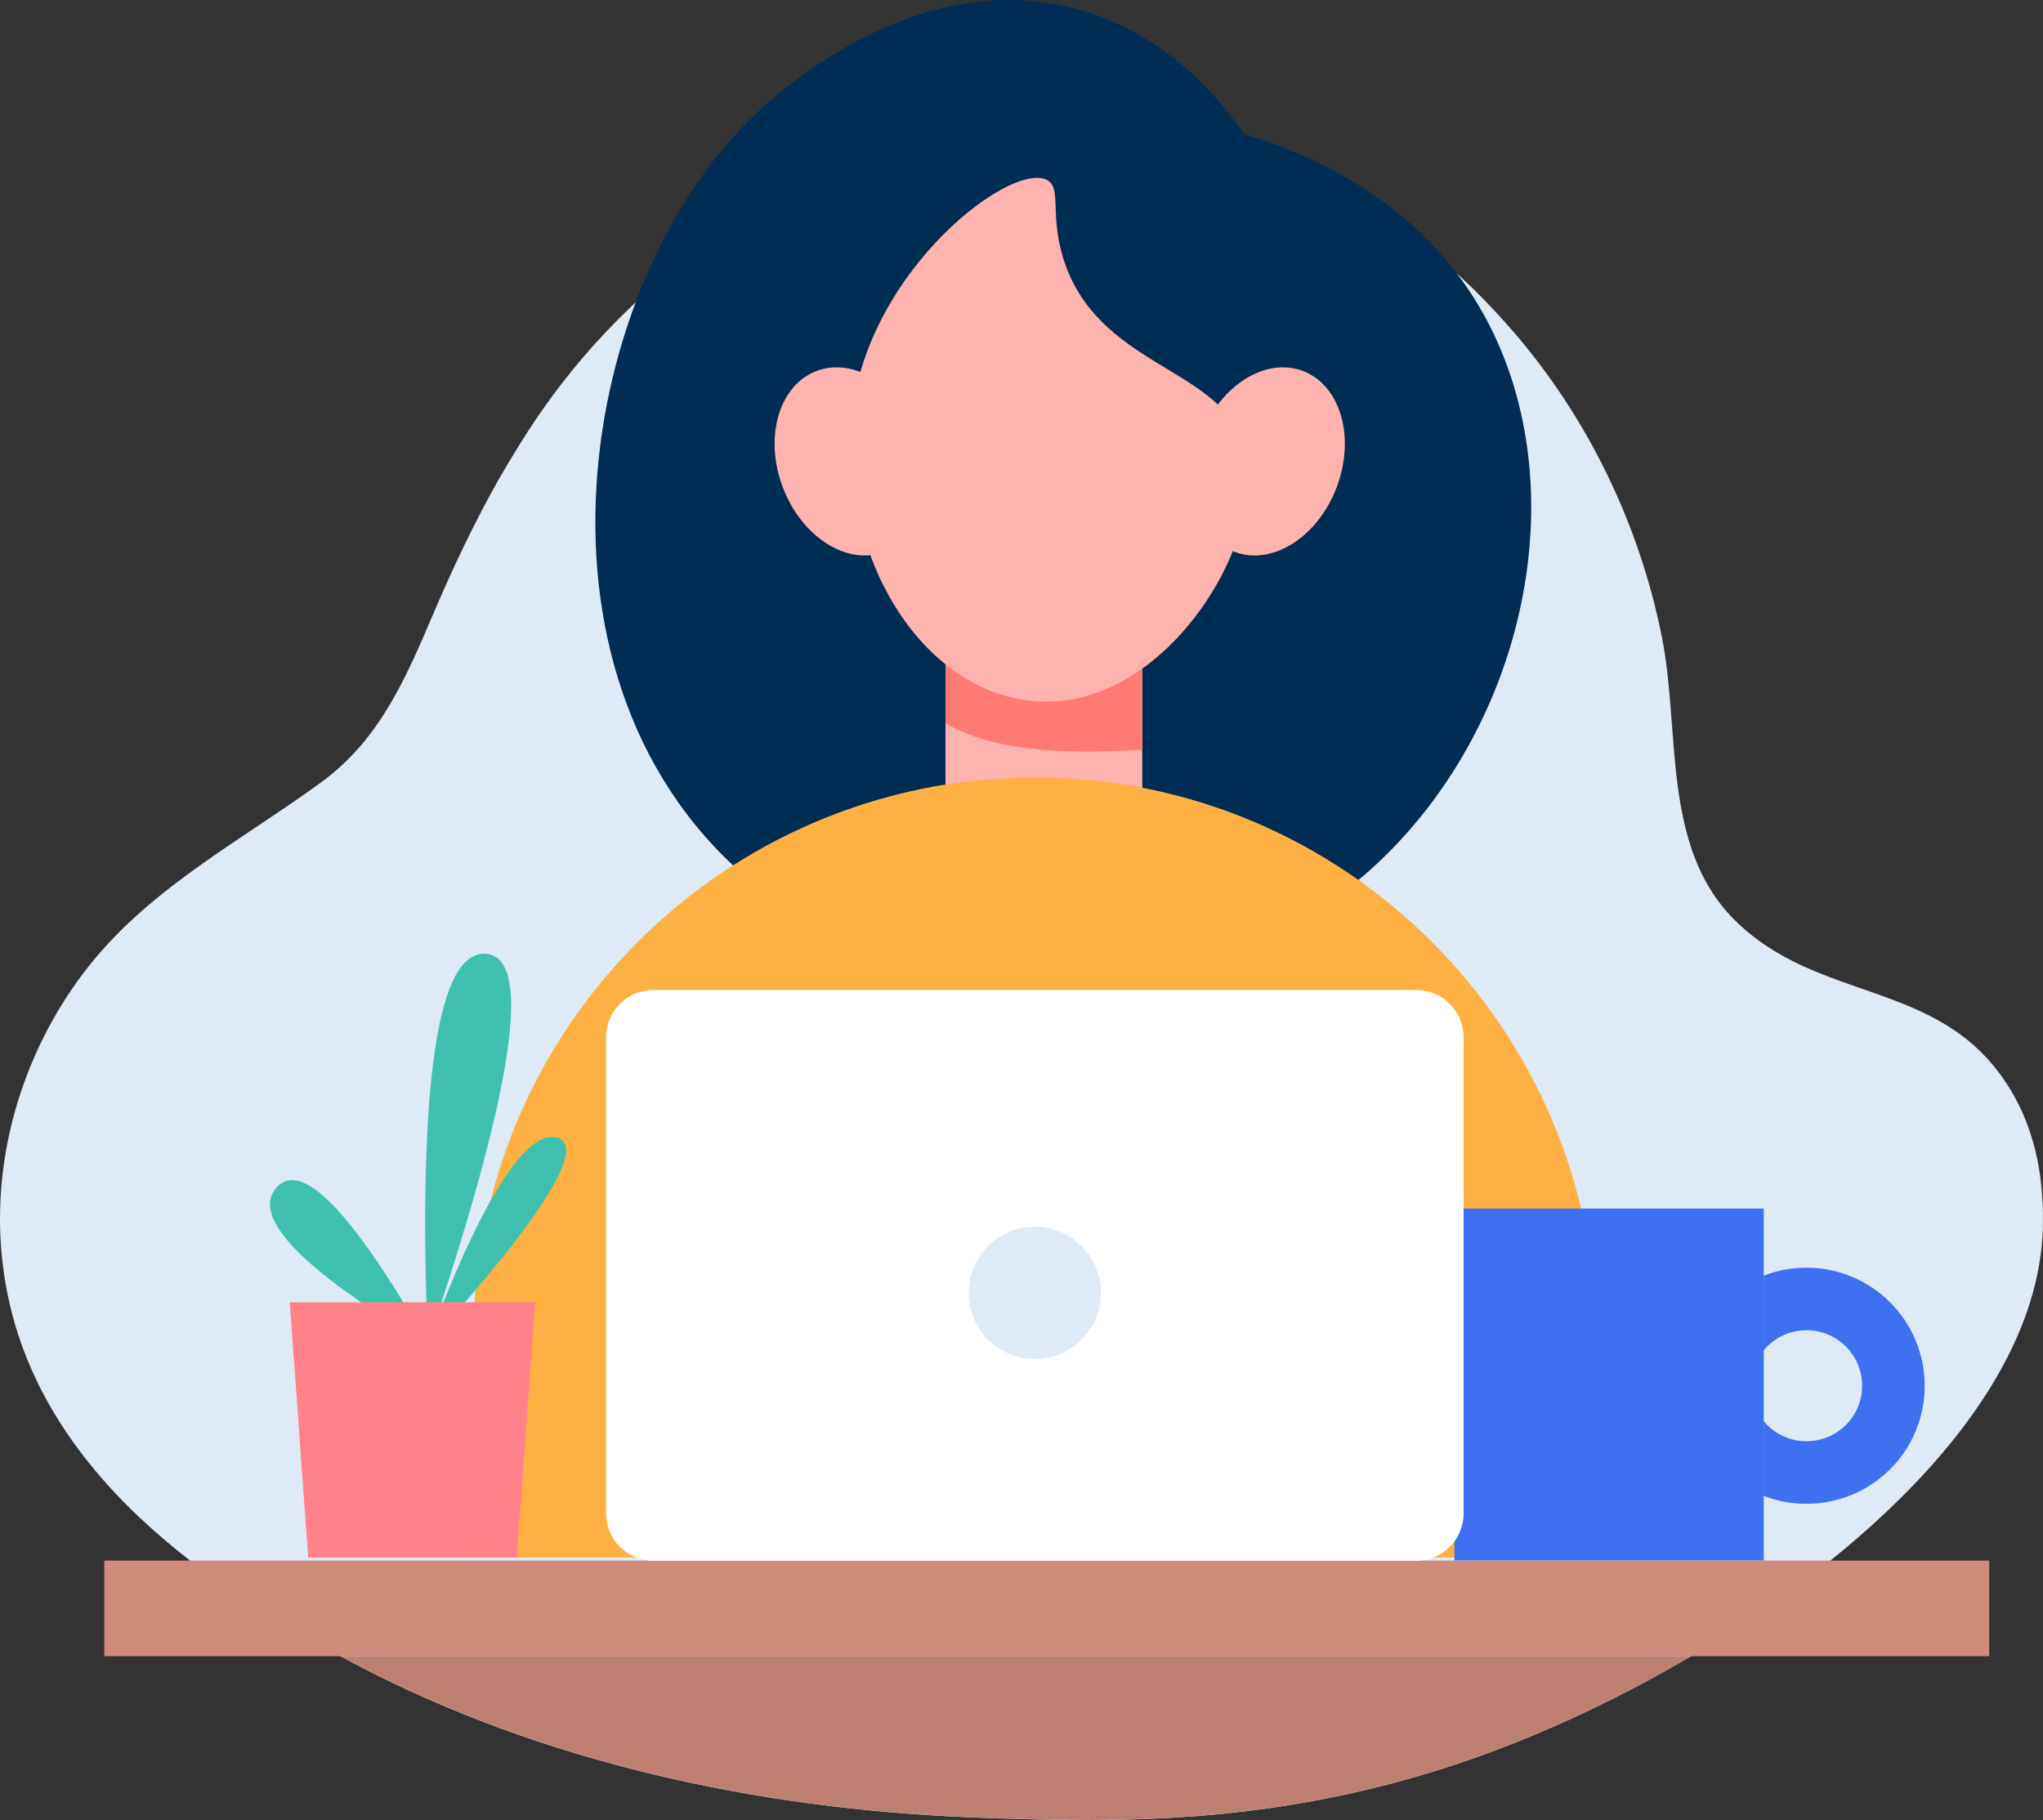 <svg width="513" height="457" viewBox="0 0 513 457" fill="none" xmlns="http://www.w3.org/2000/svg">
<rect x="0" y="0" width="513" height="457" fill="#333333" stroke="none"/>
<g clip-path="url(#clip0_4_211)">
<path d="M512.969 304.866C514.101 347.218 471.742 388.123 424.568 415.875C408.046 425.629 391.021 433.684 374.971 439.694C323.359 458.982 279.93 457.503 247.861 456.497C247.389 456.434 246.98 456.434 246.508 456.434C245.501 456.371 244.431 456.371 243.424 456.308C190.333 454.105 136.55 442.652 89.282 417.889C88.023 417.228 86.796 416.567 85.537 415.875C44.782 394.07 4.091 362.951 0.283 313.33C-1.605 288.913 6.105 264.087 20.77 244.547C36.632 223.466 59.794 211.635 80.722 196.374C95.45 185.613 101.996 170.069 108.888 153.896C113.703 142.663 118.927 131.556 124.938 120.889C128.274 115.068 131.704 109.436 135.512 103.898C162.073 65.227 206.006 36.909 252.582 30.238C301.109 23.347 347.434 45.971 379.219 82.376C398.416 104.276 411.602 131.367 417.298 159.937C421.987 183.285 417.172 212.484 435.362 230.797C456.448 252.005 486.754 245.711 503.905 272.142C512.465 285.263 512.811 298.982 513 304.803L512.969 304.866Z" fill="#DFEAF7"/>
<path d="M342.084 220.162C385.198 183.222 398.007 115.792 368.519 72.401C351.525 47.386 325.31 37.507 312.439 33.699C307.089 25.896 293.525 8.59 270.552 2.297C230.49 -8.716 195.746 23.095 190.837 27.595C144.827 69.695 127.487 172.492 190.333 222.71C231.15 255.34 297.679 258.172 342.052 220.162H342.084Z" fill="#002D53"/>
<path d="M286.822 158.868H237.413V219.816H286.822V158.868Z" fill="#FFB3AE"/>
<path d="M286.822 158.868V188.193C260.733 190.081 245.847 186.714 237.413 181.554V158.868H286.822Z" fill="#FF7A72"/>
<path d="M335.664 122.274C330.943 134.828 319.488 142.128 310.047 138.573C300.606 135.017 296.798 121.99 301.518 109.436C306.239 96.881 317.694 89.581 327.135 93.137C336.577 96.692 340.385 109.719 335.664 122.274Z" fill="#FFB3AE"/>
<path d="M196.533 122.274C201.254 134.828 212.709 142.128 222.15 138.573C231.591 135.017 235.399 121.99 230.678 109.436C225.958 96.881 214.503 89.581 205.062 93.137C195.62 96.692 191.812 109.719 196.533 122.274Z" fill="#FFB3AE"/>
<path d="M312.061 110.663C320.023 132.531 294.91 176.173 262.81 176.173C235.619 176.173 213.558 146.848 213.558 110.663C213.558 71.237 253.117 40.338 262.81 45.153C266.712 47.072 263.502 53.648 266.995 64.881C275.366 91.721 305.263 92.036 312.03 110.663H312.061Z" fill="#FFB3AE"/>
<path d="M400.871 391.08H118.864V336.174C118.864 258.329 181.994 195.21 259.852 195.21C337.741 195.21 400.839 258.329 400.839 336.174V391.08H400.871Z" fill="#FFB042"/>
<path d="M442.884 303.45H365.215V391.836H442.884V303.45Z" fill="#3D71F2"/>
<path d="M467.588 347.942C467.588 355.651 461.326 361.881 453.615 361.881C449.272 361.881 445.402 359.899 442.852 356.815V375.568C446.157 376.89 449.807 377.582 453.615 377.582C470.011 377.582 483.292 364.335 483.292 347.973C483.292 331.611 470.011 318.302 453.615 318.302C449.839 318.302 446.188 318.994 442.852 320.315V339.069C445.402 335.985 449.272 334.003 453.615 334.003C461.326 334.003 467.588 340.233 467.588 347.973V347.942Z" fill="#3D71F2"/>
<path d="M499.499 391.836H26.183V415.844H499.499V391.836Z" fill="#D18C7E"/>
<path d="M107.409 337.401C105.772 295.458 106.37 242.596 120.28 239.607C120.752 239.513 122.42 239.167 124.088 240.048C135.354 245.837 122.357 293.066 107.409 337.432V337.401Z" fill="#40C1B0"/>
<path d="M107.409 337.401C86.89 301.436 77.008 294.923 71.879 296.528C69.927 297.125 68.543 298.95 68.039 300.618C64.483 312.229 98.345 332.209 107.44 337.401H107.409Z" fill="#40C1B0"/>
<path d="M107.409 337.401C107.409 337.401 126.543 282.337 139.76 285.609C152.978 288.882 107.409 337.401 107.409 337.401Z" fill="#40C1B0"/>
<path d="M77.386 391.08H129.753L134.379 326.986H72.76L77.386 391.08Z" fill="#FF828A"/>
<path d="M355.648 248.575H164.056C157.503 248.575 152.191 253.886 152.191 260.437V380.005C152.191 386.556 157.503 391.867 164.056 391.867H355.648C362.2 391.867 367.512 386.556 367.512 380.005V260.437C367.512 253.886 362.2 248.575 355.648 248.575Z" fill="white"/>
<path d="M259.852 341.24C269.029 341.24 276.468 333.801 276.468 324.626C276.468 315.451 269.029 308.012 259.852 308.012C250.675 308.012 243.235 315.451 243.235 324.626C243.235 333.801 250.675 341.24 259.852 341.24Z" fill="#DFEAF7"/>
<path d="M424.6 415.844C408.078 425.598 391.052 433.653 375.002 439.663C323.391 458.951 279.961 457.472 247.893 456.465C247.421 456.402 247.012 456.402 246.54 456.402C245.533 456.339 244.463 456.339 243.456 456.276C190.365 454.074 136.582 442.62 89.313 417.857C88.054 417.197 86.827 416.536 85.568 415.844H424.631H424.6Z" fill="#BC7F72"/>
</g>
<defs>
<clipPath id="clip0_4_211">
<rect width="513" height="457" fill="white"/>
</clipPath>
</defs>
</svg>
